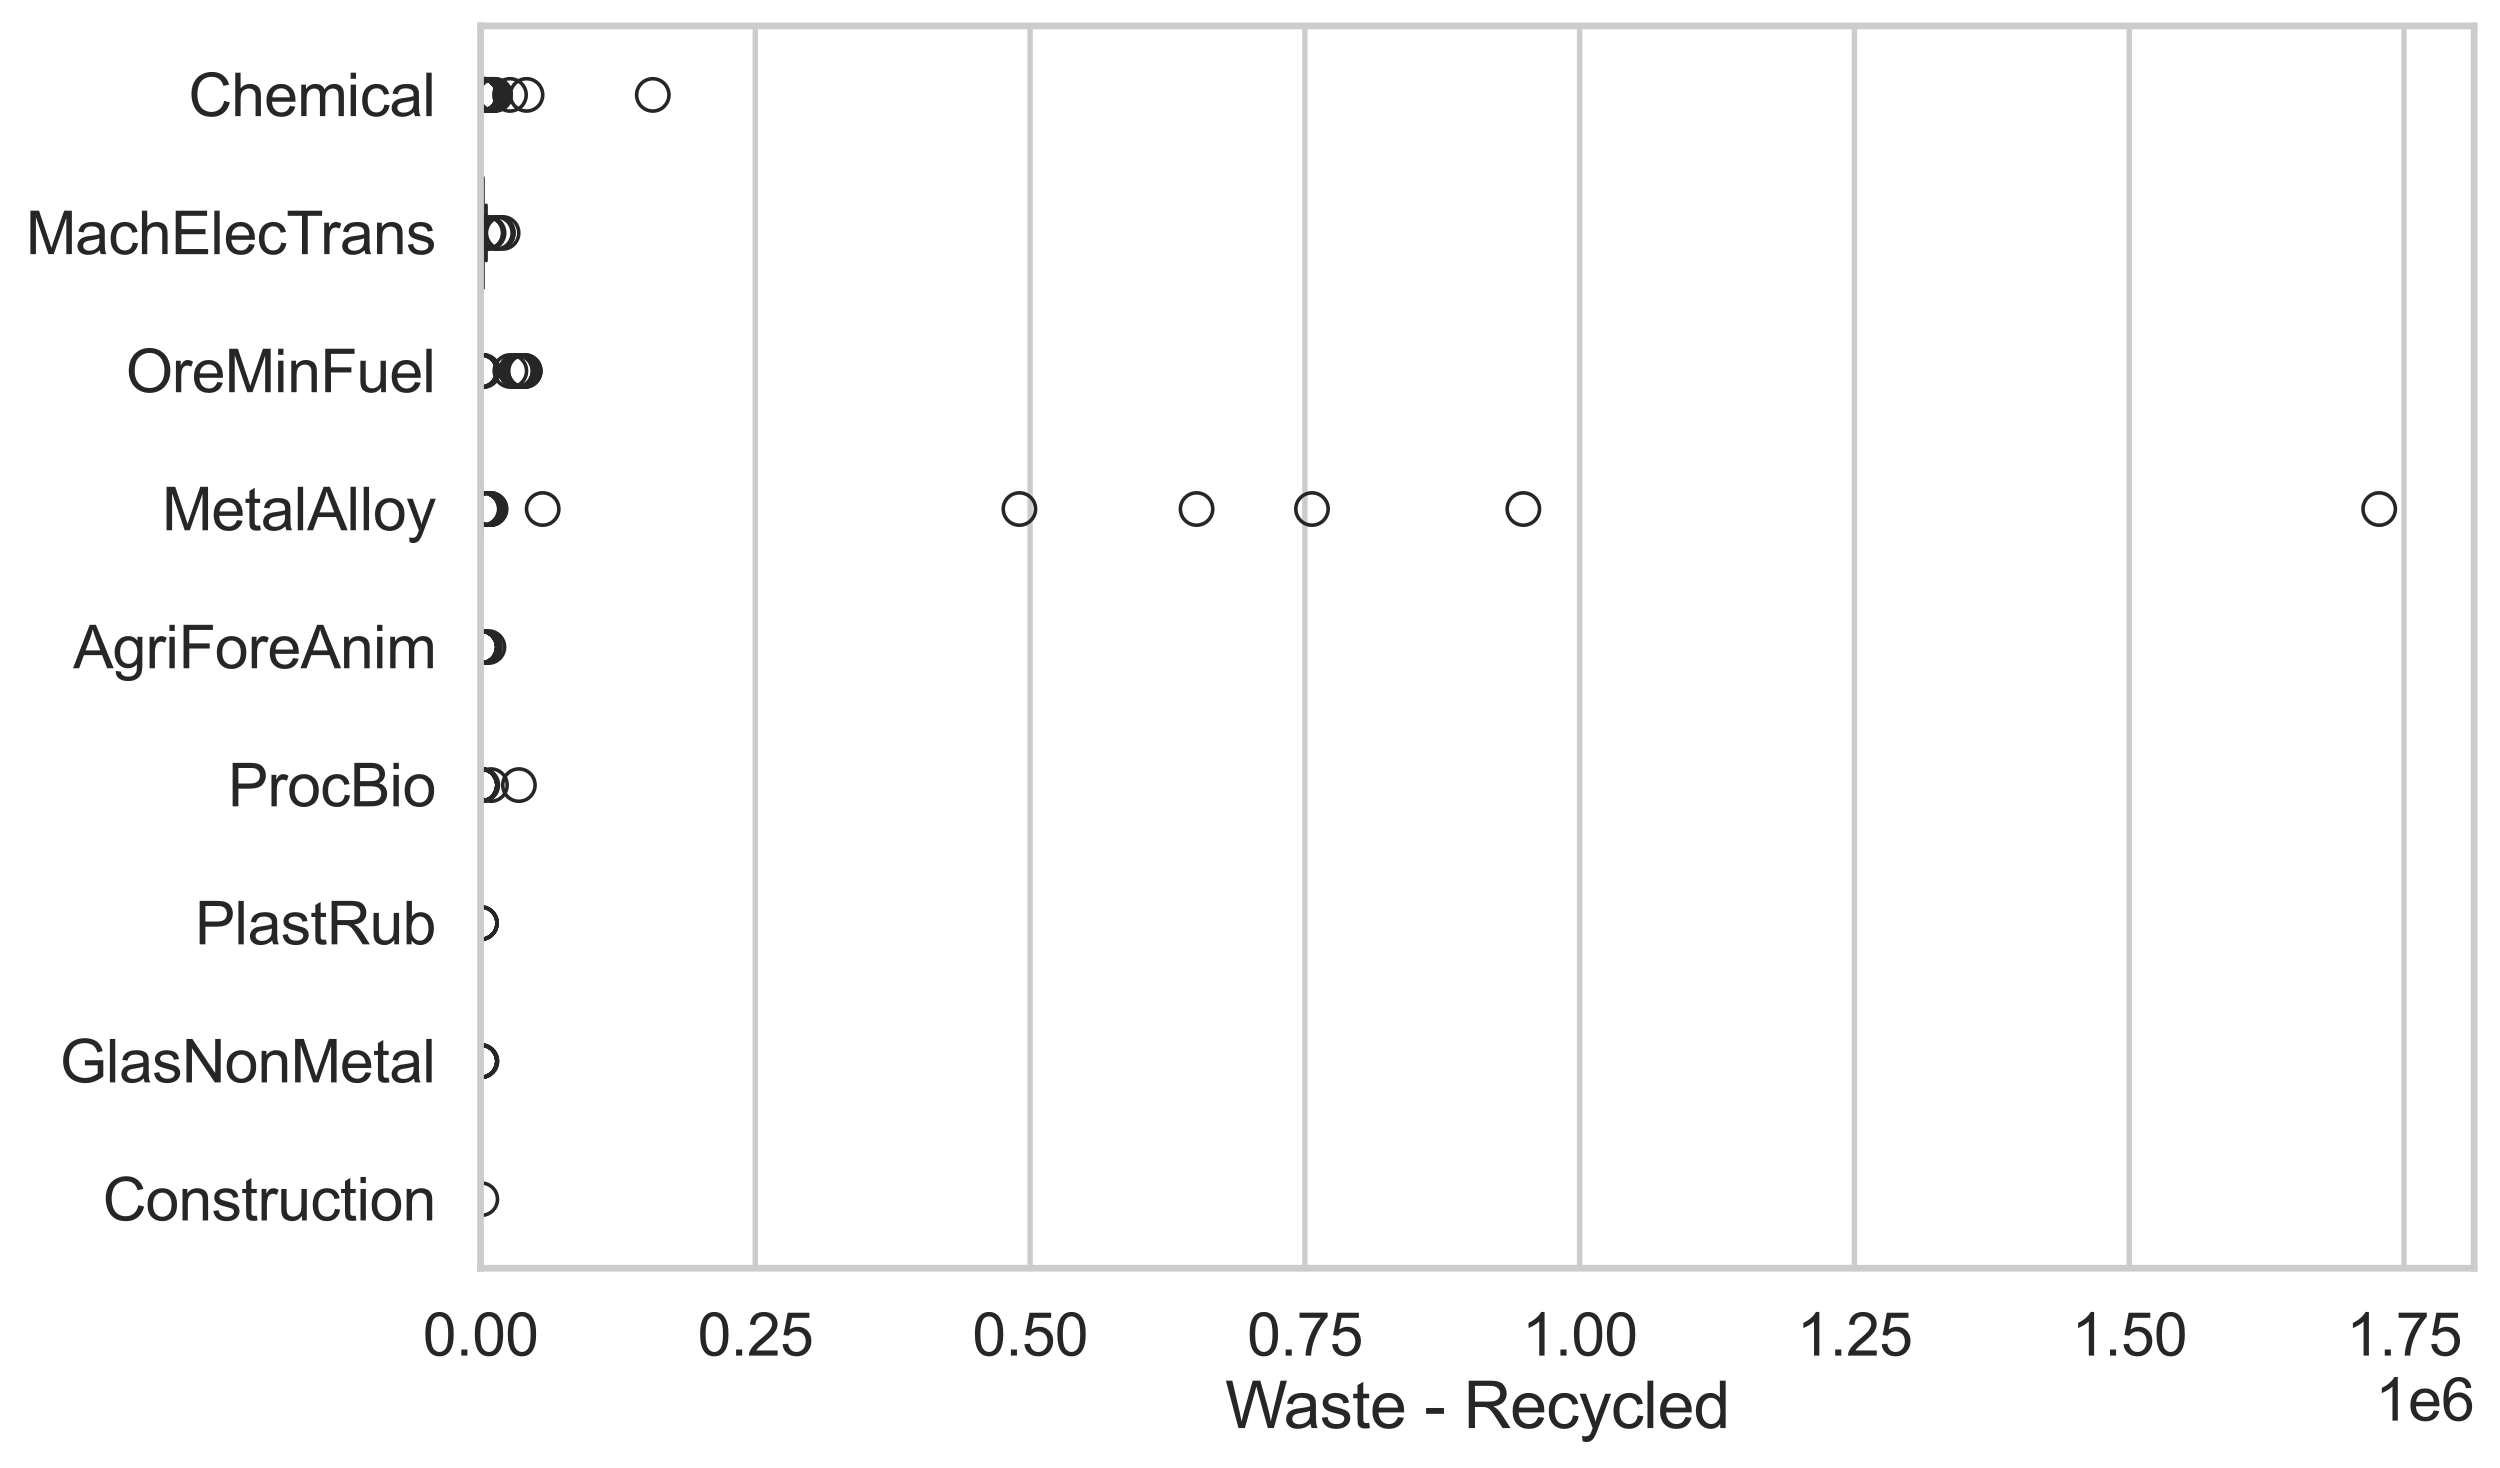 <?xml version="1.0" encoding="utf-8" standalone="no"?>
<!DOCTYPE svg PUBLIC "-//W3C//DTD SVG 1.1//EN"
  "http://www.w3.org/Graphics/SVG/1.1/DTD/svg11.dtd">
<svg xmlns:xlink="http://www.w3.org/1999/xlink" width="695.577pt" height="408.322pt" viewBox="0 0 695.577 408.322" xmlns="http://www.w3.org/2000/svg" version="1.1">
 <defs>
  <style type="text/css">*{stroke-linejoin: round; stroke-linecap: butt}</style>
 </defs>
 <g id="figure_1">
  <g id="patch_1">
   <path d="M 0 408.322 
L 695.577 408.322 
L 695.577 0 
L 0 0 
z
" style="fill: #ffffff"/>
  </g>
  <g id="axes_1">
   <g id="patch_2">
    <path d="M 133.697 352.86 
L 688.377 352.86 
L 688.377 7.2 
L 133.697 7.2 
z
" style="fill: #ffffff"/>
   </g>
   <g id="matplotlib.axis_1">
    <g id="xtick_1">
     <g id="line2d_1">
      <path d="M 133.697 352.86 
L 133.697 7.2 
" clip-path="url(#p6f0ae2a859)" style="fill: none; stroke: #cccccc; stroke-width: 1.5; stroke-linecap: round"/>
     </g>
     <g id="text_1">
      <!-- 0.00 -->
      <g style="fill: #262626" transform="translate(117.642 377.17) scale(0.165 -0.165)">
       <defs>
        <path id="ArialMT-30" d="M 266 2259 
Q 266 3072 433 3567 
Q 600 4063 929 4331 
Q 1259 4600 1759 4600 
Q 2128 4600 2406 4451 
Q 2684 4303 2865 4023 
Q 3047 3744 3150 3342 
Q 3253 2941 3253 2259 
Q 3253 1453 3087 958 
Q 2922 463 2592 192 
Q 2263 -78 1759 -78 
Q 1097 -78 719 397 
Q 266 969 266 2259 
z
M 844 2259 
Q 844 1131 1108 757 
Q 1372 384 1759 384 
Q 2147 384 2411 759 
Q 2675 1134 2675 2259 
Q 2675 3391 2411 3762 
Q 2147 4134 1753 4134 
Q 1366 4134 1134 3806 
Q 844 3388 844 2259 
z
" transform="scale(0.016)"/>
        <path id="ArialMT-2e" d="M 581 0 
L 581 641 
L 1222 641 
L 1222 0 
L 581 0 
z
" transform="scale(0.016)"/>
       </defs>
       <use xlink:href="#ArialMT-30"/>
       <use xlink:href="#ArialMT-2e" transform="translate(55.615 0)"/>
       <use xlink:href="#ArialMT-30" transform="translate(83.398 0)"/>
       <use xlink:href="#ArialMT-30" transform="translate(139.014 0)"/>
      </g>
     </g>
    </g>
    <g id="xtick_2">
     <g id="line2d_2">
      <path d="M 210.149 352.86 
L 210.149 7.2 
" clip-path="url(#p6f0ae2a859)" style="fill: none; stroke: #cccccc; stroke-width: 1.5; stroke-linecap: round"/>
     </g>
     <g id="text_2">
      <!-- 0.25 -->
      <g style="fill: #262626" transform="translate(194.094 377.17) scale(0.165 -0.165)">
       <defs>
        <path id="ArialMT-32" d="M 3222 541 
L 3222 0 
L 194 0 
Q 188 203 259 391 
Q 375 700 629 1000 
Q 884 1300 1366 1694 
Q 2113 2306 2375 2664 
Q 2638 3022 2638 3341 
Q 2638 3675 2398 3904 
Q 2159 4134 1775 4134 
Q 1369 4134 1125 3890 
Q 881 3647 878 3216 
L 300 3275 
Q 359 3922 746 4261 
Q 1134 4600 1788 4600 
Q 2447 4600 2831 4234 
Q 3216 3869 3216 3328 
Q 3216 3053 3103 2787 
Q 2991 2522 2730 2228 
Q 2469 1934 1863 1422 
Q 1356 997 1212 845 
Q 1069 694 975 541 
L 3222 541 
z
" transform="scale(0.016)"/>
        <path id="ArialMT-35" d="M 266 1200 
L 856 1250 
Q 922 819 1161 601 
Q 1400 384 1738 384 
Q 2144 384 2425 690 
Q 2706 997 2706 1503 
Q 2706 1984 2436 2262 
Q 2166 2541 1728 2541 
Q 1456 2541 1237 2417 
Q 1019 2294 894 2097 
L 366 2166 
L 809 4519 
L 3088 4519 
L 3088 3981 
L 1259 3981 
L 1013 2750 
Q 1425 3038 1878 3038 
Q 2478 3038 2890 2622 
Q 3303 2206 3303 1553 
Q 3303 931 2941 478 
Q 2500 -78 1738 -78 
Q 1113 -78 717 272 
Q 322 622 266 1200 
z
" transform="scale(0.016)"/>
       </defs>
       <use xlink:href="#ArialMT-30"/>
       <use xlink:href="#ArialMT-2e" transform="translate(55.615 0)"/>
       <use xlink:href="#ArialMT-32" transform="translate(83.398 0)"/>
       <use xlink:href="#ArialMT-35" transform="translate(139.014 0)"/>
      </g>
     </g>
    </g>
    <g id="xtick_3">
     <g id="line2d_3">
      <path d="M 286.601 352.86 
L 286.601 7.2 
" clip-path="url(#p6f0ae2a859)" style="fill: none; stroke: #cccccc; stroke-width: 1.5; stroke-linecap: round"/>
     </g>
     <g id="text_3">
      <!-- 0.50 -->
      <g style="fill: #262626" transform="translate(270.546 377.17) scale(0.165 -0.165)">
       <use xlink:href="#ArialMT-30"/>
       <use xlink:href="#ArialMT-2e" transform="translate(55.615 0)"/>
       <use xlink:href="#ArialMT-35" transform="translate(83.398 0)"/>
       <use xlink:href="#ArialMT-30" transform="translate(139.014 0)"/>
      </g>
     </g>
    </g>
    <g id="xtick_4">
     <g id="line2d_4">
      <path d="M 363.054 352.86 
L 363.054 7.2 
" clip-path="url(#p6f0ae2a859)" style="fill: none; stroke: #cccccc; stroke-width: 1.5; stroke-linecap: round"/>
     </g>
     <g id="text_4">
      <!-- 0.75 -->
      <g style="fill: #262626" transform="translate(346.998 377.17) scale(0.165 -0.165)">
       <defs>
        <path id="ArialMT-37" d="M 303 3981 
L 303 4522 
L 3269 4522 
L 3269 4084 
Q 2831 3619 2401 2847 
Q 1972 2075 1738 1259 
Q 1569 684 1522 0 
L 944 0 
Q 953 541 1156 1306 
Q 1359 2072 1739 2783 
Q 2119 3494 2547 3981 
L 303 3981 
z
" transform="scale(0.016)"/>
       </defs>
       <use xlink:href="#ArialMT-30"/>
       <use xlink:href="#ArialMT-2e" transform="translate(55.615 0)"/>
       <use xlink:href="#ArialMT-37" transform="translate(83.398 0)"/>
       <use xlink:href="#ArialMT-35" transform="translate(139.014 0)"/>
      </g>
     </g>
    </g>
    <g id="xtick_5">
     <g id="line2d_5">
      <path d="M 439.506 352.86 
L 439.506 7.2 
" clip-path="url(#p6f0ae2a859)" style="fill: none; stroke: #cccccc; stroke-width: 1.5; stroke-linecap: round"/>
     </g>
     <g id="text_5">
      <!-- 1.00 -->
      <g style="fill: #262626" transform="translate(423.451 377.17) scale(0.165 -0.165)">
       <defs>
        <path id="ArialMT-31" d="M 2384 0 
L 1822 0 
L 1822 3584 
Q 1619 3391 1289 3197 
Q 959 3003 697 2906 
L 697 3450 
Q 1169 3672 1522 3987 
Q 1875 4303 2022 4600 
L 2384 4600 
L 2384 0 
z
" transform="scale(0.016)"/>
       </defs>
       <use xlink:href="#ArialMT-31"/>
       <use xlink:href="#ArialMT-2e" transform="translate(55.615 0)"/>
       <use xlink:href="#ArialMT-30" transform="translate(83.398 0)"/>
       <use xlink:href="#ArialMT-30" transform="translate(139.014 0)"/>
      </g>
     </g>
    </g>
    <g id="xtick_6">
     <g id="line2d_6">
      <path d="M 515.958 352.86 
L 515.958 7.2 
" clip-path="url(#p6f0ae2a859)" style="fill: none; stroke: #cccccc; stroke-width: 1.5; stroke-linecap: round"/>
     </g>
     <g id="text_6">
      <!-- 1.25 -->
      <g style="fill: #262626" transform="translate(499.903 377.17) scale(0.165 -0.165)">
       <use xlink:href="#ArialMT-31"/>
       <use xlink:href="#ArialMT-2e" transform="translate(55.615 0)"/>
       <use xlink:href="#ArialMT-32" transform="translate(83.398 0)"/>
       <use xlink:href="#ArialMT-35" transform="translate(139.014 0)"/>
      </g>
     </g>
    </g>
    <g id="xtick_7">
     <g id="line2d_7">
      <path d="M 592.41 352.86 
L 592.41 7.2 
" clip-path="url(#p6f0ae2a859)" style="fill: none; stroke: #cccccc; stroke-width: 1.5; stroke-linecap: round"/>
     </g>
     <g id="text_7">
      <!-- 1.50 -->
      <g style="fill: #262626" transform="translate(576.355 377.17) scale(0.165 -0.165)">
       <use xlink:href="#ArialMT-31"/>
       <use xlink:href="#ArialMT-2e" transform="translate(55.615 0)"/>
       <use xlink:href="#ArialMT-35" transform="translate(83.398 0)"/>
       <use xlink:href="#ArialMT-30" transform="translate(139.014 0)"/>
      </g>
     </g>
    </g>
    <g id="xtick_8">
     <g id="line2d_8">
      <path d="M 668.862 352.86 
L 668.862 7.2 
" clip-path="url(#p6f0ae2a859)" style="fill: none; stroke: #cccccc; stroke-width: 1.5; stroke-linecap: round"/>
     </g>
     <g id="text_8">
      <!-- 1.75 -->
      <g style="fill: #262626" transform="translate(652.807 377.17) scale(0.165 -0.165)">
       <use xlink:href="#ArialMT-31"/>
       <use xlink:href="#ArialMT-2e" transform="translate(55.615 0)"/>
       <use xlink:href="#ArialMT-37" transform="translate(83.398 0)"/>
       <use xlink:href="#ArialMT-35" transform="translate(139.014 0)"/>
      </g>
     </g>
    </g>
    <g id="text_9">
     <!-- Waste - Recycled -->
     <g style="fill: #262626" transform="translate(340.858 397.334) scale(0.18 -0.18)">
      <defs>
       <path id="ArialMT-57" d="M 1294 0 
L 78 4581 
L 700 4581 
L 1397 1578 
Q 1509 1106 1591 641 
Q 1766 1375 1797 1488 
L 2669 4581 
L 3400 4581 
L 4056 2263 
Q 4303 1400 4413 641 
Q 4500 1075 4641 1638 
L 5359 4581 
L 5969 4581 
L 4713 0 
L 4128 0 
L 3163 3491 
Q 3041 3928 3019 4028 
Q 2947 3713 2884 3491 
L 1913 0 
L 1294 0 
z
" transform="scale(0.016)"/>
       <path id="ArialMT-61" d="M 2588 409 
Q 2275 144 1986 34 
Q 1697 -75 1366 -75 
Q 819 -75 525 192 
Q 231 459 231 875 
Q 231 1119 342 1320 
Q 453 1522 633 1644 
Q 813 1766 1038 1828 
Q 1203 1872 1538 1913 
Q 2219 1994 2541 2106 
Q 2544 2222 2544 2253 
Q 2544 2597 2384 2738 
Q 2169 2928 1744 2928 
Q 1347 2928 1158 2789 
Q 969 2650 878 2297 
L 328 2372 
Q 403 2725 575 2942 
Q 747 3159 1072 3276 
Q 1397 3394 1825 3394 
Q 2250 3394 2515 3294 
Q 2781 3194 2906 3042 
Q 3031 2891 3081 2659 
Q 3109 2516 3109 2141 
L 3109 1391 
Q 3109 606 3145 398 
Q 3181 191 3288 0 
L 2700 0 
Q 2613 175 2588 409 
z
M 2541 1666 
Q 2234 1541 1622 1453 
Q 1275 1403 1131 1340 
Q 988 1278 909 1158 
Q 831 1038 831 891 
Q 831 666 1001 516 
Q 1172 366 1500 366 
Q 1825 366 2078 508 
Q 2331 650 2450 897 
Q 2541 1088 2541 1459 
L 2541 1666 
z
" transform="scale(0.016)"/>
       <path id="ArialMT-73" d="M 197 991 
L 753 1078 
Q 800 744 1014 566 
Q 1228 388 1613 388 
Q 2000 388 2187 545 
Q 2375 703 2375 916 
Q 2375 1106 2209 1216 
Q 2094 1291 1634 1406 
Q 1016 1563 777 1677 
Q 538 1791 414 1992 
Q 291 2194 291 2438 
Q 291 2659 392 2848 
Q 494 3038 669 3163 
Q 800 3259 1026 3326 
Q 1253 3394 1513 3394 
Q 1903 3394 2198 3281 
Q 2494 3169 2634 2976 
Q 2775 2784 2828 2463 
L 2278 2388 
Q 2241 2644 2061 2787 
Q 1881 2931 1553 2931 
Q 1166 2931 1000 2803 
Q 834 2675 834 2503 
Q 834 2394 903 2306 
Q 972 2216 1119 2156 
Q 1203 2125 1616 2013 
Q 2213 1853 2448 1751 
Q 2684 1650 2818 1456 
Q 2953 1263 2953 975 
Q 2953 694 2789 445 
Q 2625 197 2315 61 
Q 2006 -75 1616 -75 
Q 969 -75 630 194 
Q 291 463 197 991 
z
" transform="scale(0.016)"/>
       <path id="ArialMT-74" d="M 1650 503 
L 1731 6 
Q 1494 -44 1306 -44 
Q 1000 -44 831 53 
Q 663 150 594 308 
Q 525 466 525 972 
L 525 2881 
L 113 2881 
L 113 3319 
L 525 3319 
L 525 4141 
L 1084 4478 
L 1084 3319 
L 1650 3319 
L 1650 2881 
L 1084 2881 
L 1084 941 
Q 1084 700 1114 631 
Q 1144 563 1211 522 
Q 1278 481 1403 481 
Q 1497 481 1650 503 
z
" transform="scale(0.016)"/>
       <path id="ArialMT-65" d="M 2694 1069 
L 3275 997 
Q 3138 488 2766 206 
Q 2394 -75 1816 -75 
Q 1088 -75 661 373 
Q 234 822 234 1631 
Q 234 2469 665 2931 
Q 1097 3394 1784 3394 
Q 2450 3394 2872 2941 
Q 3294 2488 3294 1666 
Q 3294 1616 3291 1516 
L 816 1516 
Q 847 969 1125 678 
Q 1403 388 1819 388 
Q 2128 388 2347 550 
Q 2566 713 2694 1069 
z
M 847 1978 
L 2700 1978 
Q 2663 2397 2488 2606 
Q 2219 2931 1791 2931 
Q 1403 2931 1139 2672 
Q 875 2413 847 1978 
z
" transform="scale(0.016)"/>
       <path id="ArialMT-20" transform="scale(0.016)"/>
       <path id="ArialMT-2d" d="M 203 1375 
L 203 1941 
L 1931 1941 
L 1931 1375 
L 203 1375 
z
" transform="scale(0.016)"/>
       <path id="ArialMT-52" d="M 503 0 
L 503 4581 
L 2534 4581 
Q 3147 4581 3465 4457 
Q 3784 4334 3975 4021 
Q 4166 3709 4166 3331 
Q 4166 2844 3850 2509 
Q 3534 2175 2875 2084 
Q 3116 1969 3241 1856 
Q 3506 1613 3744 1247 
L 4541 0 
L 3778 0 
L 3172 953 
Q 2906 1366 2734 1584 
Q 2563 1803 2427 1890 
Q 2291 1978 2150 2013 
Q 2047 2034 1813 2034 
L 1109 2034 
L 1109 0 
L 503 0 
z
M 1109 2559 
L 2413 2559 
Q 2828 2559 3062 2645 
Q 3297 2731 3419 2920 
Q 3541 3109 3541 3331 
Q 3541 3656 3305 3865 
Q 3069 4075 2559 4075 
L 1109 4075 
L 1109 2559 
z
" transform="scale(0.016)"/>
       <path id="ArialMT-63" d="M 2588 1216 
L 3141 1144 
Q 3050 572 2676 248 
Q 2303 -75 1759 -75 
Q 1078 -75 664 370 
Q 250 816 250 1647 
Q 250 2184 428 2587 
Q 606 2991 970 3192 
Q 1334 3394 1763 3394 
Q 2303 3394 2647 3120 
Q 2991 2847 3088 2344 
L 2541 2259 
Q 2463 2594 2264 2762 
Q 2066 2931 1784 2931 
Q 1359 2931 1093 2626 
Q 828 2322 828 1663 
Q 828 994 1084 691 
Q 1341 388 1753 388 
Q 2084 388 2306 591 
Q 2528 794 2588 1216 
z
" transform="scale(0.016)"/>
       <path id="ArialMT-79" d="M 397 -1278 
L 334 -750 
Q 519 -800 656 -800 
Q 844 -800 956 -737 
Q 1069 -675 1141 -563 
Q 1194 -478 1313 -144 
Q 1328 -97 1363 -6 
L 103 3319 
L 709 3319 
L 1400 1397 
Q 1534 1031 1641 628 
Q 1738 1016 1872 1384 
L 2581 3319 
L 3144 3319 
L 1881 -56 
Q 1678 -603 1566 -809 
Q 1416 -1088 1222 -1217 
Q 1028 -1347 759 -1347 
Q 597 -1347 397 -1278 
z
" transform="scale(0.016)"/>
       <path id="ArialMT-6c" d="M 409 0 
L 409 4581 
L 972 4581 
L 972 0 
L 409 0 
z
" transform="scale(0.016)"/>
       <path id="ArialMT-64" d="M 2575 0 
L 2575 419 
Q 2259 -75 1647 -75 
Q 1250 -75 917 144 
Q 584 363 401 755 
Q 219 1147 219 1656 
Q 219 2153 384 2558 
Q 550 2963 881 3178 
Q 1213 3394 1622 3394 
Q 1922 3394 2156 3267 
Q 2391 3141 2538 2938 
L 2538 4581 
L 3097 4581 
L 3097 0 
L 2575 0 
z
M 797 1656 
Q 797 1019 1065 703 
Q 1334 388 1700 388 
Q 2069 388 2326 689 
Q 2584 991 2584 1609 
Q 2584 2291 2321 2609 
Q 2059 2928 1675 2928 
Q 1300 2928 1048 2622 
Q 797 2316 797 1656 
z
" transform="scale(0.016)"/>
      </defs>
      <use xlink:href="#ArialMT-57"/>
      <use xlink:href="#ArialMT-61" transform="translate(90.635 0)"/>
      <use xlink:href="#ArialMT-73" transform="translate(146.25 0)"/>
      <use xlink:href="#ArialMT-74" transform="translate(196.25 0)"/>
      <use xlink:href="#ArialMT-65" transform="translate(224.033 0)"/>
      <use xlink:href="#ArialMT-20" transform="translate(279.648 0)"/>
      <use xlink:href="#ArialMT-2d" transform="translate(307.432 0)"/>
      <use xlink:href="#ArialMT-20" transform="translate(340.732 0)"/>
      <use xlink:href="#ArialMT-52" transform="translate(368.516 0)"/>
      <use xlink:href="#ArialMT-65" transform="translate(440.732 0)"/>
      <use xlink:href="#ArialMT-63" transform="translate(496.348 0)"/>
      <use xlink:href="#ArialMT-79" transform="translate(546.348 0)"/>
      <use xlink:href="#ArialMT-63" transform="translate(596.348 0)"/>
      <use xlink:href="#ArialMT-6c" transform="translate(646.348 0)"/>
      <use xlink:href="#ArialMT-65" transform="translate(668.564 0)"/>
      <use xlink:href="#ArialMT-64" transform="translate(724.18 0)"/>
     </g>
    </g>
    <g id="text_10">
     <!-- 1e6 -->
     <g style="fill: #262626" transform="translate(660.85 395.26) scale(0.165 -0.165)">
      <defs>
       <path id="ArialMT-36" d="M 3184 3459 
L 2625 3416 
Q 2550 3747 2413 3897 
Q 2184 4138 1850 4138 
Q 1581 4138 1378 3988 
Q 1113 3794 959 3422 
Q 806 3050 800 2363 
Q 1003 2672 1297 2822 
Q 1591 2972 1913 2972 
Q 2475 2972 2870 2558 
Q 3266 2144 3266 1488 
Q 3266 1056 3080 686 
Q 2894 316 2569 119 
Q 2244 -78 1831 -78 
Q 1128 -78 684 439 
Q 241 956 241 2144 
Q 241 3472 731 4075 
Q 1159 4600 1884 4600 
Q 2425 4600 2770 4297 
Q 3116 3994 3184 3459 
z
M 888 1484 
Q 888 1194 1011 928 
Q 1134 663 1356 523 
Q 1578 384 1822 384 
Q 2178 384 2434 671 
Q 2691 959 2691 1453 
Q 2691 1928 2437 2201 
Q 2184 2475 1800 2475 
Q 1419 2475 1153 2201 
Q 888 1928 888 1484 
z
" transform="scale(0.016)"/>
      </defs>
      <use xlink:href="#ArialMT-31"/>
      <use xlink:href="#ArialMT-65" transform="translate(55.615 0)"/>
      <use xlink:href="#ArialMT-36" transform="translate(111.23 0)"/>
     </g>
    </g>
   </g>
   <g id="matplotlib.axis_2">
    <g id="ytick_1">
     <g id="text_11">
      <!-- Chemical -->
      <g style="fill: #262626" transform="translate(52.428 32.309) scale(0.165 -0.165)">
       <defs>
        <path id="ArialMT-43" d="M 3763 1606 
L 4369 1453 
Q 4178 706 3683 314 
Q 3188 -78 2472 -78 
Q 1731 -78 1267 223 
Q 803 525 561 1097 
Q 319 1669 319 2325 
Q 319 3041 592 3573 
Q 866 4106 1370 4382 
Q 1875 4659 2481 4659 
Q 3169 4659 3637 4309 
Q 4106 3959 4291 3325 
L 3694 3184 
Q 3534 3684 3231 3912 
Q 2928 4141 2469 4141 
Q 1941 4141 1586 3887 
Q 1231 3634 1087 3207 
Q 944 2781 944 2328 
Q 944 1744 1114 1308 
Q 1284 872 1643 656 
Q 2003 441 2422 441 
Q 2931 441 3284 734 
Q 3638 1028 3763 1606 
z
" transform="scale(0.016)"/>
        <path id="ArialMT-68" d="M 422 0 
L 422 4581 
L 984 4581 
L 984 2938 
Q 1378 3394 1978 3394 
Q 2347 3394 2619 3248 
Q 2891 3103 3008 2847 
Q 3125 2591 3125 2103 
L 3125 0 
L 2563 0 
L 2563 2103 
Q 2563 2525 2380 2717 
Q 2197 2909 1863 2909 
Q 1613 2909 1392 2779 
Q 1172 2650 1078 2428 
Q 984 2206 984 1816 
L 984 0 
L 422 0 
z
" transform="scale(0.016)"/>
        <path id="ArialMT-6d" d="M 422 0 
L 422 3319 
L 925 3319 
L 925 2853 
Q 1081 3097 1340 3245 
Q 1600 3394 1931 3394 
Q 2300 3394 2536 3241 
Q 2772 3088 2869 2813 
Q 3263 3394 3894 3394 
Q 4388 3394 4653 3120 
Q 4919 2847 4919 2278 
L 4919 0 
L 4359 0 
L 4359 2091 
Q 4359 2428 4304 2576 
Q 4250 2725 4106 2815 
Q 3963 2906 3769 2906 
Q 3419 2906 3187 2673 
Q 2956 2441 2956 1928 
L 2956 0 
L 2394 0 
L 2394 2156 
Q 2394 2531 2256 2718 
Q 2119 2906 1806 2906 
Q 1569 2906 1367 2781 
Q 1166 2656 1075 2415 
Q 984 2175 984 1722 
L 984 0 
L 422 0 
z
" transform="scale(0.016)"/>
        <path id="ArialMT-69" d="M 425 3934 
L 425 4581 
L 988 4581 
L 988 3934 
L 425 3934 
z
M 425 0 
L 425 3319 
L 988 3319 
L 988 0 
L 425 0 
z
" transform="scale(0.016)"/>
       </defs>
       <use xlink:href="#ArialMT-43"/>
       <use xlink:href="#ArialMT-68" transform="translate(72.217 0)"/>
       <use xlink:href="#ArialMT-65" transform="translate(127.832 0)"/>
       <use xlink:href="#ArialMT-6d" transform="translate(183.447 0)"/>
       <use xlink:href="#ArialMT-69" transform="translate(266.748 0)"/>
       <use xlink:href="#ArialMT-63" transform="translate(288.965 0)"/>
       <use xlink:href="#ArialMT-61" transform="translate(338.965 0)"/>
       <use xlink:href="#ArialMT-6c" transform="translate(394.58 0)"/>
      </g>
     </g>
    </g>
    <g id="ytick_2">
     <g id="text_12">
      <!-- MachElecTrans -->
      <g style="fill: #262626" transform="translate(7.2 70.715) scale(0.165 -0.165)">
       <defs>
        <path id="ArialMT-4d" d="M 475 0 
L 475 4581 
L 1388 4581 
L 2472 1338 
Q 2622 884 2691 659 
Q 2769 909 2934 1394 
L 4031 4581 
L 4847 4581 
L 4847 0 
L 4263 0 
L 4263 3834 
L 2931 0 
L 2384 0 
L 1059 3900 
L 1059 0 
L 475 0 
z
" transform="scale(0.016)"/>
        <path id="ArialMT-45" d="M 506 0 
L 506 4581 
L 3819 4581 
L 3819 4041 
L 1113 4041 
L 1113 2638 
L 3647 2638 
L 3647 2100 
L 1113 2100 
L 1113 541 
L 3925 541 
L 3925 0 
L 506 0 
z
" transform="scale(0.016)"/>
        <path id="ArialMT-54" d="M 1659 0 
L 1659 4041 
L 150 4041 
L 150 4581 
L 3781 4581 
L 3781 4041 
L 2266 4041 
L 2266 0 
L 1659 0 
z
" transform="scale(0.016)"/>
        <path id="ArialMT-72" d="M 416 0 
L 416 3319 
L 922 3319 
L 922 2816 
Q 1116 3169 1280 3281 
Q 1444 3394 1641 3394 
Q 1925 3394 2219 3213 
L 2025 2691 
Q 1819 2813 1613 2813 
Q 1428 2813 1281 2702 
Q 1134 2591 1072 2394 
Q 978 2094 978 1738 
L 978 0 
L 416 0 
z
" transform="scale(0.016)"/>
        <path id="ArialMT-6e" d="M 422 0 
L 422 3319 
L 928 3319 
L 928 2847 
Q 1294 3394 1984 3394 
Q 2284 3394 2536 3286 
Q 2788 3178 2913 3003 
Q 3038 2828 3088 2588 
Q 3119 2431 3119 2041 
L 3119 0 
L 2556 0 
L 2556 2019 
Q 2556 2363 2490 2533 
Q 2425 2703 2258 2804 
Q 2091 2906 1866 2906 
Q 1506 2906 1245 2678 
Q 984 2450 984 1813 
L 984 0 
L 422 0 
z
" transform="scale(0.016)"/>
       </defs>
       <use xlink:href="#ArialMT-4d"/>
       <use xlink:href="#ArialMT-61" transform="translate(83.301 0)"/>
       <use xlink:href="#ArialMT-63" transform="translate(138.916 0)"/>
       <use xlink:href="#ArialMT-68" transform="translate(188.916 0)"/>
       <use xlink:href="#ArialMT-45" transform="translate(244.531 0)"/>
       <use xlink:href="#ArialMT-6c" transform="translate(311.23 0)"/>
       <use xlink:href="#ArialMT-65" transform="translate(333.447 0)"/>
       <use xlink:href="#ArialMT-63" transform="translate(389.062 0)"/>
       <use xlink:href="#ArialMT-54" transform="translate(439.062 0)"/>
       <use xlink:href="#ArialMT-72" transform="translate(496.396 0)"/>
       <use xlink:href="#ArialMT-61" transform="translate(529.697 0)"/>
       <use xlink:href="#ArialMT-6e" transform="translate(585.312 0)"/>
       <use xlink:href="#ArialMT-73" transform="translate(640.928 0)"/>
      </g>
     </g>
    </g>
    <g id="ytick_3">
     <g id="text_13">
      <!-- OreMinFuel -->
      <g style="fill: #262626" transform="translate(35.013 109.122) scale(0.165 -0.165)">
       <defs>
        <path id="ArialMT-4f" d="M 309 2231 
Q 309 3372 921 4017 
Q 1534 4663 2503 4663 
Q 3138 4663 3647 4359 
Q 4156 4056 4423 3514 
Q 4691 2972 4691 2284 
Q 4691 1588 4409 1038 
Q 4128 488 3612 205 
Q 3097 -78 2500 -78 
Q 1853 -78 1343 234 
Q 834 547 571 1087 
Q 309 1628 309 2231 
z
M 934 2222 
Q 934 1394 1379 917 
Q 1825 441 2497 441 
Q 3181 441 3623 922 
Q 4066 1403 4066 2288 
Q 4066 2847 3877 3264 
Q 3688 3681 3323 3911 
Q 2959 4141 2506 4141 
Q 1863 4141 1398 3698 
Q 934 3256 934 2222 
z
" transform="scale(0.016)"/>
        <path id="ArialMT-46" d="M 525 0 
L 525 4581 
L 3616 4581 
L 3616 4041 
L 1131 4041 
L 1131 2622 
L 3281 2622 
L 3281 2081 
L 1131 2081 
L 1131 0 
L 525 0 
z
" transform="scale(0.016)"/>
        <path id="ArialMT-75" d="M 2597 0 
L 2597 488 
Q 2209 -75 1544 -75 
Q 1250 -75 995 37 
Q 741 150 617 320 
Q 494 491 444 738 
Q 409 903 409 1263 
L 409 3319 
L 972 3319 
L 972 1478 
Q 972 1038 1006 884 
Q 1059 663 1231 536 
Q 1403 409 1656 409 
Q 1909 409 2131 539 
Q 2353 669 2445 892 
Q 2538 1116 2538 1541 
L 2538 3319 
L 3100 3319 
L 3100 0 
L 2597 0 
z
" transform="scale(0.016)"/>
       </defs>
       <use xlink:href="#ArialMT-4f"/>
       <use xlink:href="#ArialMT-72" transform="translate(77.783 0)"/>
       <use xlink:href="#ArialMT-65" transform="translate(111.084 0)"/>
       <use xlink:href="#ArialMT-4d" transform="translate(166.699 0)"/>
       <use xlink:href="#ArialMT-69" transform="translate(250 0)"/>
       <use xlink:href="#ArialMT-6e" transform="translate(272.217 0)"/>
       <use xlink:href="#ArialMT-46" transform="translate(327.832 0)"/>
       <use xlink:href="#ArialMT-75" transform="translate(388.916 0)"/>
       <use xlink:href="#ArialMT-65" transform="translate(444.531 0)"/>
       <use xlink:href="#ArialMT-6c" transform="translate(500.146 0)"/>
      </g>
     </g>
    </g>
    <g id="ytick_4">
     <g id="text_14">
      <!-- MetalAlloy -->
      <g style="fill: #262626" transform="translate(45.088 147.529) scale(0.165 -0.165)">
       <defs>
        <path id="ArialMT-41" d="M -9 0 
L 1750 4581 
L 2403 4581 
L 4278 0 
L 3588 0 
L 3053 1388 
L 1138 1388 
L 634 0 
L -9 0 
z
M 1313 1881 
L 2866 1881 
L 2388 3150 
Q 2169 3728 2063 4100 
Q 1975 3659 1816 3225 
L 1313 1881 
z
" transform="scale(0.016)"/>
        <path id="ArialMT-6f" d="M 213 1659 
Q 213 2581 725 3025 
Q 1153 3394 1769 3394 
Q 2453 3394 2887 2945 
Q 3322 2497 3322 1706 
Q 3322 1066 3130 698 
Q 2938 331 2570 128 
Q 2203 -75 1769 -75 
Q 1072 -75 642 372 
Q 213 819 213 1659 
z
M 791 1659 
Q 791 1022 1069 705 
Q 1347 388 1769 388 
Q 2188 388 2466 706 
Q 2744 1025 2744 1678 
Q 2744 2294 2464 2611 
Q 2184 2928 1769 2928 
Q 1347 2928 1069 2612 
Q 791 2297 791 1659 
z
" transform="scale(0.016)"/>
       </defs>
       <use xlink:href="#ArialMT-4d"/>
       <use xlink:href="#ArialMT-65" transform="translate(83.301 0)"/>
       <use xlink:href="#ArialMT-74" transform="translate(138.916 0)"/>
       <use xlink:href="#ArialMT-61" transform="translate(166.699 0)"/>
       <use xlink:href="#ArialMT-6c" transform="translate(222.314 0)"/>
       <use xlink:href="#ArialMT-41" transform="translate(244.531 0)"/>
       <use xlink:href="#ArialMT-6c" transform="translate(311.23 0)"/>
       <use xlink:href="#ArialMT-6c" transform="translate(333.447 0)"/>
       <use xlink:href="#ArialMT-6f" transform="translate(355.664 0)"/>
       <use xlink:href="#ArialMT-79" transform="translate(411.279 0)"/>
      </g>
     </g>
    </g>
    <g id="ytick_5">
     <g id="text_15">
      <!-- AgriForeAnim -->
      <g style="fill: #262626" transform="translate(20.341 185.935) scale(0.165 -0.165)">
       <defs>
        <path id="ArialMT-67" d="M 319 -275 
L 866 -356 
Q 900 -609 1056 -725 
Q 1266 -881 1628 -881 
Q 2019 -881 2231 -725 
Q 2444 -569 2519 -288 
Q 2563 -116 2559 434 
Q 2191 0 1641 0 
Q 956 0 581 494 
Q 206 988 206 1678 
Q 206 2153 378 2554 
Q 550 2956 876 3175 
Q 1203 3394 1644 3394 
Q 2231 3394 2613 2919 
L 2613 3319 
L 3131 3319 
L 3131 450 
Q 3131 -325 2973 -648 
Q 2816 -972 2473 -1159 
Q 2131 -1347 1631 -1347 
Q 1038 -1347 672 -1080 
Q 306 -813 319 -275 
z
M 784 1719 
Q 784 1066 1043 766 
Q 1303 466 1694 466 
Q 2081 466 2343 764 
Q 2606 1063 2606 1700 
Q 2606 2309 2336 2618 
Q 2066 2928 1684 2928 
Q 1309 2928 1046 2623 
Q 784 2319 784 1719 
z
" transform="scale(0.016)"/>
       </defs>
       <use xlink:href="#ArialMT-41"/>
       <use xlink:href="#ArialMT-67" transform="translate(66.699 0)"/>
       <use xlink:href="#ArialMT-72" transform="translate(122.314 0)"/>
       <use xlink:href="#ArialMT-69" transform="translate(155.615 0)"/>
       <use xlink:href="#ArialMT-46" transform="translate(177.832 0)"/>
       <use xlink:href="#ArialMT-6f" transform="translate(238.916 0)"/>
       <use xlink:href="#ArialMT-72" transform="translate(294.531 0)"/>
       <use xlink:href="#ArialMT-65" transform="translate(327.832 0)"/>
       <use xlink:href="#ArialMT-41" transform="translate(383.447 0)"/>
       <use xlink:href="#ArialMT-6e" transform="translate(450.146 0)"/>
       <use xlink:href="#ArialMT-69" transform="translate(505.762 0)"/>
       <use xlink:href="#ArialMT-6d" transform="translate(527.979 0)"/>
      </g>
     </g>
    </g>
    <g id="ytick_6">
     <g id="text_16">
      <!-- ProcBio -->
      <g style="fill: #262626" transform="translate(63.424 224.342) scale(0.165 -0.165)">
       <defs>
        <path id="ArialMT-50" d="M 494 0 
L 494 4581 
L 2222 4581 
Q 2678 4581 2919 4538 
Q 3256 4481 3484 4323 
Q 3713 4166 3852 3881 
Q 3991 3597 3991 3256 
Q 3991 2672 3619 2267 
Q 3247 1863 2275 1863 
L 1100 1863 
L 1100 0 
L 494 0 
z
M 1100 2403 
L 2284 2403 
Q 2872 2403 3119 2622 
Q 3366 2841 3366 3238 
Q 3366 3525 3220 3729 
Q 3075 3934 2838 4000 
Q 2684 4041 2272 4041 
L 1100 4041 
L 1100 2403 
z
" transform="scale(0.016)"/>
        <path id="ArialMT-42" d="M 469 0 
L 469 4581 
L 2188 4581 
Q 2713 4581 3030 4442 
Q 3347 4303 3526 4014 
Q 3706 3725 3706 3409 
Q 3706 3116 3547 2856 
Q 3388 2597 3066 2438 
Q 3481 2316 3704 2022 
Q 3928 1728 3928 1328 
Q 3928 1006 3792 729 
Q 3656 453 3456 303 
Q 3256 153 2954 76 
Q 2653 0 2216 0 
L 469 0 
z
M 1075 2656 
L 2066 2656 
Q 2469 2656 2644 2709 
Q 2875 2778 2992 2937 
Q 3109 3097 3109 3338 
Q 3109 3566 3000 3739 
Q 2891 3913 2687 3977 
Q 2484 4041 1991 4041 
L 1075 4041 
L 1075 2656 
z
M 1075 541 
L 2216 541 
Q 2509 541 2628 563 
Q 2838 600 2978 687 
Q 3119 775 3209 942 
Q 3300 1109 3300 1328 
Q 3300 1584 3169 1773 
Q 3038 1963 2805 2039 
Q 2572 2116 2134 2116 
L 1075 2116 
L 1075 541 
z
" transform="scale(0.016)"/>
       </defs>
       <use xlink:href="#ArialMT-50"/>
       <use xlink:href="#ArialMT-72" transform="translate(66.699 0)"/>
       <use xlink:href="#ArialMT-6f" transform="translate(100 0)"/>
       <use xlink:href="#ArialMT-63" transform="translate(155.615 0)"/>
       <use xlink:href="#ArialMT-42" transform="translate(205.615 0)"/>
       <use xlink:href="#ArialMT-69" transform="translate(272.314 0)"/>
       <use xlink:href="#ArialMT-6f" transform="translate(294.531 0)"/>
      </g>
     </g>
    </g>
    <g id="ytick_7">
     <g id="text_17">
      <!-- PlastRub -->
      <g style="fill: #262626" transform="translate(54.248 262.749) scale(0.165 -0.165)">
       <defs>
        <path id="ArialMT-62" d="M 941 0 
L 419 0 
L 419 4581 
L 981 4581 
L 981 2947 
Q 1338 3394 1891 3394 
Q 2197 3394 2470 3270 
Q 2744 3147 2920 2923 
Q 3097 2700 3197 2384 
Q 3297 2069 3297 1709 
Q 3297 856 2875 390 
Q 2453 -75 1863 -75 
Q 1275 -75 941 416 
L 941 0 
z
M 934 1684 
Q 934 1088 1097 822 
Q 1363 388 1816 388 
Q 2184 388 2453 708 
Q 2722 1028 2722 1663 
Q 2722 2313 2464 2622 
Q 2206 2931 1841 2931 
Q 1472 2931 1203 2611 
Q 934 2291 934 1684 
z
" transform="scale(0.016)"/>
       </defs>
       <use xlink:href="#ArialMT-50"/>
       <use xlink:href="#ArialMT-6c" transform="translate(66.699 0)"/>
       <use xlink:href="#ArialMT-61" transform="translate(88.916 0)"/>
       <use xlink:href="#ArialMT-73" transform="translate(144.531 0)"/>
       <use xlink:href="#ArialMT-74" transform="translate(194.531 0)"/>
       <use xlink:href="#ArialMT-52" transform="translate(222.314 0)"/>
       <use xlink:href="#ArialMT-75" transform="translate(294.531 0)"/>
       <use xlink:href="#ArialMT-62" transform="translate(350.146 0)"/>
      </g>
     </g>
    </g>
    <g id="ytick_8">
     <g id="text_18">
      <!-- GlasNonMetal -->
      <g style="fill: #262626" transform="translate(16.659 301.155) scale(0.165 -0.165)">
       <defs>
        <path id="ArialMT-47" d="M 2638 1797 
L 2638 2334 
L 4578 2338 
L 4578 638 
Q 4131 281 3656 101 
Q 3181 -78 2681 -78 
Q 2006 -78 1454 211 
Q 903 500 622 1047 
Q 341 1594 341 2269 
Q 341 2938 620 3517 
Q 900 4097 1425 4378 
Q 1950 4659 2634 4659 
Q 3131 4659 3532 4498 
Q 3934 4338 4162 4050 
Q 4391 3763 4509 3300 
L 3963 3150 
Q 3859 3500 3706 3700 
Q 3553 3900 3268 4020 
Q 2984 4141 2638 4141 
Q 2222 4141 1919 4014 
Q 1616 3888 1430 3681 
Q 1244 3475 1141 3228 
Q 966 2803 966 2306 
Q 966 1694 1177 1281 
Q 1388 869 1791 669 
Q 2194 469 2647 469 
Q 3041 469 3416 620 
Q 3791 772 3984 944 
L 3984 1797 
L 2638 1797 
z
" transform="scale(0.016)"/>
        <path id="ArialMT-4e" d="M 488 0 
L 488 4581 
L 1109 4581 
L 3516 984 
L 3516 4581 
L 4097 4581 
L 4097 0 
L 3475 0 
L 1069 3600 
L 1069 0 
L 488 0 
z
" transform="scale(0.016)"/>
       </defs>
       <use xlink:href="#ArialMT-47"/>
       <use xlink:href="#ArialMT-6c" transform="translate(77.783 0)"/>
       <use xlink:href="#ArialMT-61" transform="translate(100 0)"/>
       <use xlink:href="#ArialMT-73" transform="translate(155.615 0)"/>
       <use xlink:href="#ArialMT-4e" transform="translate(205.615 0)"/>
       <use xlink:href="#ArialMT-6f" transform="translate(277.832 0)"/>
       <use xlink:href="#ArialMT-6e" transform="translate(333.447 0)"/>
       <use xlink:href="#ArialMT-4d" transform="translate(389.062 0)"/>
       <use xlink:href="#ArialMT-65" transform="translate(472.363 0)"/>
       <use xlink:href="#ArialMT-74" transform="translate(527.979 0)"/>
       <use xlink:href="#ArialMT-61" transform="translate(555.762 0)"/>
       <use xlink:href="#ArialMT-6c" transform="translate(611.377 0)"/>
      </g>
     </g>
    </g>
    <g id="ytick_9">
     <g id="text_19">
      <!-- Construction -->
      <g style="fill: #262626" transform="translate(28.575 339.562) scale(0.165 -0.165)">
       <use xlink:href="#ArialMT-43"/>
       <use xlink:href="#ArialMT-6f" transform="translate(72.217 0)"/>
       <use xlink:href="#ArialMT-6e" transform="translate(127.832 0)"/>
       <use xlink:href="#ArialMT-73" transform="translate(183.447 0)"/>
       <use xlink:href="#ArialMT-74" transform="translate(233.447 0)"/>
       <use xlink:href="#ArialMT-72" transform="translate(261.23 0)"/>
       <use xlink:href="#ArialMT-75" transform="translate(294.531 0)"/>
       <use xlink:href="#ArialMT-63" transform="translate(350.146 0)"/>
       <use xlink:href="#ArialMT-74" transform="translate(400.146 0)"/>
       <use xlink:href="#ArialMT-69" transform="translate(427.93 0)"/>
       <use xlink:href="#ArialMT-6f" transform="translate(450.146 0)"/>
       <use xlink:href="#ArialMT-6e" transform="translate(505.762 0)"/>
      </g>
     </g>
    </g>
   </g>
   <g id="patch_3">
    <path d="M 133.707 11.041 
L 133.707 41.766 
L 133.738 41.766 
L 133.738 11.041 
L 133.707 11.041 
z
" clip-path="url(#p6f0ae2a859)" style="fill: #ca74db; stroke: #262626; stroke-linejoin: miter"/>
   </g>
   <g id="line2d_9">
    <path d="M 133.707 26.403 
L 133.697 26.403 
" clip-path="url(#p6f0ae2a859)" style="fill: none; stroke: #262626"/>
   </g>
   <g id="line2d_10">
    <path d="M 133.738 26.403 
L 133.783 26.403 
" clip-path="url(#p6f0ae2a859)" style="fill: none; stroke: #262626"/>
   </g>
   <g id="line2d_11">
    <path d="M 133.697 18.722 
L 133.697 34.085 
" clip-path="url(#p6f0ae2a859)" style="fill: none; stroke: #262626; stroke-linecap: round"/>
   </g>
   <g id="line2d_12">
    <path d="M 133.783 18.722 
L 133.783 34.085 
" clip-path="url(#p6f0ae2a859)" style="fill: none; stroke: #262626; stroke-linecap: round"/>
   </g>
   <g id="line2d_13">
    <defs>
     <path id="ma609edd7c5" d="M 0 4.5 
C 1.193 4.5 2.338 4.026 3.182 3.182 
C 4.026 2.338 4.5 1.193 4.5 0 
C 4.5 -1.193 4.026 -2.338 3.182 -3.182 
C 2.338 -4.026 1.193 -4.5 0 -4.5 
C -1.193 -4.5 -2.338 -4.026 -3.182 -3.182 
C -4.026 -2.338 -4.5 -1.193 -4.5 0 
C -4.5 1.193 -4.026 2.338 -3.182 3.182 
C -2.338 4.026 -1.193 4.5 0 4.5 
z
" style="stroke: #262626"/>
    </defs>
    <g clip-path="url(#p6f0ae2a859)">
     <use xlink:href="#ma609edd7c5" x="133.805" y="26.403" style="fill-opacity: 0; stroke: #262626"/>
     <use xlink:href="#ma609edd7c5" x="133.787" y="26.403" style="fill-opacity: 0; stroke: #262626"/>
     <use xlink:href="#ma609edd7c5" x="135.303" y="26.403" style="fill-opacity: 0; stroke: #262626"/>
     <use xlink:href="#ma609edd7c5" x="133.818" y="26.403" style="fill-opacity: 0; stroke: #262626"/>
     <use xlink:href="#ma609edd7c5" x="141.907" y="26.403" style="fill-opacity: 0; stroke: #262626"/>
     <use xlink:href="#ma609edd7c5" x="134.639" y="26.403" style="fill-opacity: 0; stroke: #262626"/>
     <use xlink:href="#ma609edd7c5" x="133.786" y="26.403" style="fill-opacity: 0; stroke: #262626"/>
     <use xlink:href="#ma609edd7c5" x="134.539" y="26.403" style="fill-opacity: 0; stroke: #262626"/>
     <use xlink:href="#ma609edd7c5" x="133.865" y="26.403" style="fill-opacity: 0; stroke: #262626"/>
     <use xlink:href="#ma609edd7c5" x="133.825" y="26.403" style="fill-opacity: 0; stroke: #262626"/>
     <use xlink:href="#ma609edd7c5" x="133.825" y="26.403" style="fill-opacity: 0; stroke: #262626"/>
     <use xlink:href="#ma609edd7c5" x="133.79" y="26.403" style="fill-opacity: 0; stroke: #262626"/>
     <use xlink:href="#ma609edd7c5" x="133.908" y="26.403" style="fill-opacity: 0; stroke: #262626"/>
     <use xlink:href="#ma609edd7c5" x="134.183" y="26.403" style="fill-opacity: 0; stroke: #262626"/>
     <use xlink:href="#ma609edd7c5" x="134.157" y="26.403" style="fill-opacity: 0; stroke: #262626"/>
     <use xlink:href="#ma609edd7c5" x="134.398" y="26.403" style="fill-opacity: 0; stroke: #262626"/>
     <use xlink:href="#ma609edd7c5" x="133.794" y="26.403" style="fill-opacity: 0; stroke: #262626"/>
     <use xlink:href="#ma609edd7c5" x="134.152" y="26.403" style="fill-opacity: 0; stroke: #262626"/>
     <use xlink:href="#ma609edd7c5" x="133.785" y="26.403" style="fill-opacity: 0; stroke: #262626"/>
     <use xlink:href="#ma609edd7c5" x="133.784" y="26.403" style="fill-opacity: 0; stroke: #262626"/>
     <use xlink:href="#ma609edd7c5" x="133.873" y="26.403" style="fill-opacity: 0; stroke: #262626"/>
     <use xlink:href="#ma609edd7c5" x="181.624" y="26.403" style="fill-opacity: 0; stroke: #262626"/>
     <use xlink:href="#ma609edd7c5" x="133.793" y="26.403" style="fill-opacity: 0; stroke: #262626"/>
     <use xlink:href="#ma609edd7c5" x="133.809" y="26.403" style="fill-opacity: 0; stroke: #262626"/>
     <use xlink:href="#ma609edd7c5" x="133.818" y="26.403" style="fill-opacity: 0; stroke: #262626"/>
     <use xlink:href="#ma609edd7c5" x="136.631" y="26.403" style="fill-opacity: 0; stroke: #262626"/>
     <use xlink:href="#ma609edd7c5" x="133.81" y="26.403" style="fill-opacity: 0; stroke: #262626"/>
     <use xlink:href="#ma609edd7c5" x="134.255" y="26.403" style="fill-opacity: 0; stroke: #262626"/>
     <use xlink:href="#ma609edd7c5" x="135.181" y="26.403" style="fill-opacity: 0; stroke: #262626"/>
     <use xlink:href="#ma609edd7c5" x="137.332" y="26.403" style="fill-opacity: 0; stroke: #262626"/>
     <use xlink:href="#ma609edd7c5" x="133.819" y="26.403" style="fill-opacity: 0; stroke: #262626"/>
     <use xlink:href="#ma609edd7c5" x="133.815" y="26.403" style="fill-opacity: 0; stroke: #262626"/>
     <use xlink:href="#ma609edd7c5" x="133.79" y="26.403" style="fill-opacity: 0; stroke: #262626"/>
     <use xlink:href="#ma609edd7c5" x="134.65" y="26.403" style="fill-opacity: 0; stroke: #262626"/>
     <use xlink:href="#ma609edd7c5" x="134.439" y="26.403" style="fill-opacity: 0; stroke: #262626"/>
     <use xlink:href="#ma609edd7c5" x="133.802" y="26.403" style="fill-opacity: 0; stroke: #262626"/>
     <use xlink:href="#ma609edd7c5" x="134.447" y="26.403" style="fill-opacity: 0; stroke: #262626"/>
     <use xlink:href="#ma609edd7c5" x="133.789" y="26.403" style="fill-opacity: 0; stroke: #262626"/>
     <use xlink:href="#ma609edd7c5" x="133.812" y="26.403" style="fill-opacity: 0; stroke: #262626"/>
     <use xlink:href="#ma609edd7c5" x="133.859" y="26.403" style="fill-opacity: 0; stroke: #262626"/>
     <use xlink:href="#ma609edd7c5" x="135.512" y="26.403" style="fill-opacity: 0; stroke: #262626"/>
     <use xlink:href="#ma609edd7c5" x="133.832" y="26.403" style="fill-opacity: 0; stroke: #262626"/>
     <use xlink:href="#ma609edd7c5" x="134.029" y="26.403" style="fill-opacity: 0; stroke: #262626"/>
     <use xlink:href="#ma609edd7c5" x="134.724" y="26.403" style="fill-opacity: 0; stroke: #262626"/>
     <use xlink:href="#ma609edd7c5" x="146.502" y="26.403" style="fill-opacity: 0; stroke: #262626"/>
     <use xlink:href="#ma609edd7c5" x="134.069" y="26.403" style="fill-opacity: 0; stroke: #262626"/>
     <use xlink:href="#ma609edd7c5" x="134.871" y="26.403" style="fill-opacity: 0; stroke: #262626"/>
     <use xlink:href="#ma609edd7c5" x="133.785" y="26.403" style="fill-opacity: 0; stroke: #262626"/>
     <use xlink:href="#ma609edd7c5" x="134.038" y="26.403" style="fill-opacity: 0; stroke: #262626"/>
     <use xlink:href="#ma609edd7c5" x="134.542" y="26.403" style="fill-opacity: 0; stroke: #262626"/>
     <use xlink:href="#ma609edd7c5" x="133.815" y="26.403" style="fill-opacity: 0; stroke: #262626"/>
     <use xlink:href="#ma609edd7c5" x="134.426" y="26.403" style="fill-opacity: 0; stroke: #262626"/>
     <use xlink:href="#ma609edd7c5" x="133.886" y="26.403" style="fill-opacity: 0; stroke: #262626"/>
     <use xlink:href="#ma609edd7c5" x="134.508" y="26.403" style="fill-opacity: 0; stroke: #262626"/>
     <use xlink:href="#ma609edd7c5" x="134.081" y="26.403" style="fill-opacity: 0; stroke: #262626"/>
     <use xlink:href="#ma609edd7c5" x="135.943" y="26.403" style="fill-opacity: 0; stroke: #262626"/>
     <use xlink:href="#ma609edd7c5" x="133.814" y="26.403" style="fill-opacity: 0; stroke: #262626"/>
     <use xlink:href="#ma609edd7c5" x="133.798" y="26.403" style="fill-opacity: 0; stroke: #262626"/>
     <use xlink:href="#ma609edd7c5" x="133.812" y="26.403" style="fill-opacity: 0; stroke: #262626"/>
     <use xlink:href="#ma609edd7c5" x="133.921" y="26.403" style="fill-opacity: 0; stroke: #262626"/>
     <use xlink:href="#ma609edd7c5" x="134.127" y="26.403" style="fill-opacity: 0; stroke: #262626"/>
     <use xlink:href="#ma609edd7c5" x="136.901" y="26.403" style="fill-opacity: 0; stroke: #262626"/>
     <use xlink:href="#ma609edd7c5" x="137.12" y="26.403" style="fill-opacity: 0; stroke: #262626"/>
     <use xlink:href="#ma609edd7c5" x="133.84" y="26.403" style="fill-opacity: 0; stroke: #262626"/>
     <use xlink:href="#ma609edd7c5" x="133.852" y="26.403" style="fill-opacity: 0; stroke: #262626"/>
     <use xlink:href="#ma609edd7c5" x="134.169" y="26.403" style="fill-opacity: 0; stroke: #262626"/>
     <use xlink:href="#ma609edd7c5" x="134.407" y="26.403" style="fill-opacity: 0; stroke: #262626"/>
     <use xlink:href="#ma609edd7c5" x="133.979" y="26.403" style="fill-opacity: 0; stroke: #262626"/>
     <use xlink:href="#ma609edd7c5" x="133.789" y="26.403" style="fill-opacity: 0; stroke: #262626"/>
     <use xlink:href="#ma609edd7c5" x="133.94" y="26.403" style="fill-opacity: 0; stroke: #262626"/>
     <use xlink:href="#ma609edd7c5" x="133.834" y="26.403" style="fill-opacity: 0; stroke: #262626"/>
     <use xlink:href="#ma609edd7c5" x="133.789" y="26.403" style="fill-opacity: 0; stroke: #262626"/>
     <use xlink:href="#ma609edd7c5" x="133.788" y="26.403" style="fill-opacity: 0; stroke: #262626"/>
     <use xlink:href="#ma609edd7c5" x="134.712" y="26.403" style="fill-opacity: 0; stroke: #262626"/>
     <use xlink:href="#ma609edd7c5" x="137.751" y="26.403" style="fill-opacity: 0; stroke: #262626"/>
     <use xlink:href="#ma609edd7c5" x="134.206" y="26.403" style="fill-opacity: 0; stroke: #262626"/>
     <use xlink:href="#ma609edd7c5" x="134.351" y="26.403" style="fill-opacity: 0; stroke: #262626"/>
    </g>
   </g>
   <g id="patch_4">
    <path d="M 133.752 49.447 
L 133.752 80.173 
L 134.379 80.173 
L 134.379 49.447 
L 133.752 49.447 
z
" clip-path="url(#p6f0ae2a859)" style="fill: #5ca236; stroke: #262626; stroke-linejoin: miter"/>
   </g>
   <g id="line2d_14">
    <path d="M 133.752 64.81 
L 133.698 64.81 
" clip-path="url(#p6f0ae2a859)" style="fill: none; stroke: #262626"/>
   </g>
   <g id="line2d_15">
    <path d="M 134.379 64.81 
L 135.241 64.81 
" clip-path="url(#p6f0ae2a859)" style="fill: none; stroke: #262626"/>
   </g>
   <g id="line2d_16">
    <path d="M 133.698 57.129 
L 133.698 72.491 
" clip-path="url(#p6f0ae2a859)" style="fill: none; stroke: #262626; stroke-linecap: round"/>
   </g>
   <g id="line2d_17">
    <path d="M 135.241 57.129 
L 135.241 72.491 
" clip-path="url(#p6f0ae2a859)" style="fill: none; stroke: #262626; stroke-linecap: round"/>
   </g>
   <g id="line2d_18">
    <g clip-path="url(#p6f0ae2a859)">
     <use xlink:href="#ma609edd7c5" x="135.359" y="64.81" style="fill-opacity: 0; stroke: #262626"/>
     <use xlink:href="#ma609edd7c5" x="138.44" y="64.81" style="fill-opacity: 0; stroke: #262626"/>
     <use xlink:href="#ma609edd7c5" x="135.352" y="64.81" style="fill-opacity: 0; stroke: #262626"/>
     <use xlink:href="#ma609edd7c5" x="135.927" y="64.81" style="fill-opacity: 0; stroke: #262626"/>
     <use xlink:href="#ma609edd7c5" x="138.525" y="64.81" style="fill-opacity: 0; stroke: #262626"/>
     <use xlink:href="#ma609edd7c5" x="139.842" y="64.81" style="fill-opacity: 0; stroke: #262626"/>
     <use xlink:href="#ma609edd7c5" x="137.992" y="64.81" style="fill-opacity: 0; stroke: #262626"/>
    </g>
   </g>
   <g id="patch_5">
    <path d="M 133.697 87.854 
L 133.697 118.579 
L 133.704 118.579 
L 133.704 87.854 
L 133.697 87.854 
z
" clip-path="url(#p6f0ae2a859)" style="fill: #68afd7; stroke: #262626; stroke-linejoin: miter"/>
   </g>
   <g id="line2d_19">
    <path d="M 133.697 103.217 
L 133.697 103.217 
" clip-path="url(#p6f0ae2a859)" style="fill: none; stroke: #262626"/>
   </g>
   <g id="line2d_20">
    <path d="M 133.704 103.217 
L 133.712 103.217 
" clip-path="url(#p6f0ae2a859)" style="fill: none; stroke: #262626"/>
   </g>
   <g id="line2d_21">
    <path d="M 133.697 95.535 
L 133.697 110.898 
" clip-path="url(#p6f0ae2a859)" style="fill: none; stroke: #262626; stroke-linecap: round"/>
   </g>
   <g id="line2d_22">
    <path d="M 133.712 95.535 
L 133.712 110.898 
" clip-path="url(#p6f0ae2a859)" style="fill: none; stroke: #262626; stroke-linecap: round"/>
   </g>
   <g id="line2d_23">
    <g clip-path="url(#p6f0ae2a859)">
     <use xlink:href="#ma609edd7c5" x="144.345" y="103.217" style="fill-opacity: 0; stroke: #262626"/>
     <use xlink:href="#ma609edd7c5" x="133.718" y="103.217" style="fill-opacity: 0; stroke: #262626"/>
     <use xlink:href="#ma609edd7c5" x="133.759" y="103.217" style="fill-opacity: 0; stroke: #262626"/>
     <use xlink:href="#ma609edd7c5" x="134.099" y="103.217" style="fill-opacity: 0; stroke: #262626"/>
     <use xlink:href="#ma609edd7c5" x="143.682" y="103.217" style="fill-opacity: 0; stroke: #262626"/>
     <use xlink:href="#ma609edd7c5" x="145.067" y="103.217" style="fill-opacity: 0; stroke: #262626"/>
     <use xlink:href="#ma609edd7c5" x="143.63" y="103.217" style="fill-opacity: 0; stroke: #262626"/>
     <use xlink:href="#ma609edd7c5" x="145.066" y="103.217" style="fill-opacity: 0; stroke: #262626"/>
     <use xlink:href="#ma609edd7c5" x="144.995" y="103.217" style="fill-opacity: 0; stroke: #262626"/>
     <use xlink:href="#ma609edd7c5" x="142.004" y="103.217" style="fill-opacity: 0; stroke: #262626"/>
     <use xlink:href="#ma609edd7c5" x="134.32" y="103.217" style="fill-opacity: 0; stroke: #262626"/>
     <use xlink:href="#ma609edd7c5" x="143.66" y="103.217" style="fill-opacity: 0; stroke: #262626"/>
     <use xlink:href="#ma609edd7c5" x="133.928" y="103.217" style="fill-opacity: 0; stroke: #262626"/>
     <use xlink:href="#ma609edd7c5" x="133.721" y="103.217" style="fill-opacity: 0; stroke: #262626"/>
     <use xlink:href="#ma609edd7c5" x="133.724" y="103.217" style="fill-opacity: 0; stroke: #262626"/>
     <use xlink:href="#ma609edd7c5" x="133.793" y="103.217" style="fill-opacity: 0; stroke: #262626"/>
     <use xlink:href="#ma609edd7c5" x="144.678" y="103.217" style="fill-opacity: 0; stroke: #262626"/>
     <use xlink:href="#ma609edd7c5" x="133.724" y="103.217" style="fill-opacity: 0; stroke: #262626"/>
     <use xlink:href="#ma609edd7c5" x="145.303" y="103.217" style="fill-opacity: 0; stroke: #262626"/>
     <use xlink:href="#ma609edd7c5" x="134.495" y="103.217" style="fill-opacity: 0; stroke: #262626"/>
     <use xlink:href="#ma609edd7c5" x="145.986" y="103.217" style="fill-opacity: 0; stroke: #262626"/>
     <use xlink:href="#ma609edd7c5" x="133.746" y="103.217" style="fill-opacity: 0; stroke: #262626"/>
     <use xlink:href="#ma609edd7c5" x="145.985" y="103.217" style="fill-opacity: 0; stroke: #262626"/>
    </g>
   </g>
   <g id="patch_6">
    <path d="M 133.706 126.261 
L 133.706 156.986 
L 133.876 156.986 
L 133.876 126.261 
L 133.706 126.261 
z
" clip-path="url(#p6f0ae2a859)" style="fill: #daac58; stroke: #262626; stroke-linejoin: miter"/>
   </g>
   <g id="line2d_24">
    <path d="M 133.706 141.623 
L 133.697 141.623 
" clip-path="url(#p6f0ae2a859)" style="fill: none; stroke: #262626"/>
   </g>
   <g id="line2d_25">
    <path d="M 133.876 141.623 
L 133.983 141.623 
" clip-path="url(#p6f0ae2a859)" style="fill: none; stroke: #262626"/>
   </g>
   <g id="line2d_26">
    <path d="M 133.697 133.942 
L 133.697 149.305 
" clip-path="url(#p6f0ae2a859)" style="fill: none; stroke: #262626; stroke-linecap: round"/>
   </g>
   <g id="line2d_27">
    <path d="M 133.983 133.942 
L 133.983 149.305 
" clip-path="url(#p6f0ae2a859)" style="fill: none; stroke: #262626; stroke-linecap: round"/>
   </g>
   <g id="line2d_28">
    <g clip-path="url(#p6f0ae2a859)">
     <use xlink:href="#ma609edd7c5" x="136.168" y="141.623" style="fill-opacity: 0; stroke: #262626"/>
     <use xlink:href="#ma609edd7c5" x="136.488" y="141.623" style="fill-opacity: 0; stroke: #262626"/>
     <use xlink:href="#ma609edd7c5" x="423.843" y="141.623" style="fill-opacity: 0; stroke: #262626"/>
     <use xlink:href="#ma609edd7c5" x="661.964" y="141.623" style="fill-opacity: 0; stroke: #262626"/>
     <use xlink:href="#ma609edd7c5" x="134.232" y="141.623" style="fill-opacity: 0; stroke: #262626"/>
     <use xlink:href="#ma609edd7c5" x="135.582" y="141.623" style="fill-opacity: 0; stroke: #262626"/>
     <use xlink:href="#ma609edd7c5" x="134.581" y="141.623" style="fill-opacity: 0; stroke: #262626"/>
     <use xlink:href="#ma609edd7c5" x="136.082" y="141.623" style="fill-opacity: 0; stroke: #262626"/>
     <use xlink:href="#ma609edd7c5" x="365.035" y="141.623" style="fill-opacity: 0; stroke: #262626"/>
     <use xlink:href="#ma609edd7c5" x="150.994" y="141.623" style="fill-opacity: 0; stroke: #262626"/>
     <use xlink:href="#ma609edd7c5" x="332.924" y="141.623" style="fill-opacity: 0; stroke: #262626"/>
     <use xlink:href="#ma609edd7c5" x="134.354" y="141.623" style="fill-opacity: 0; stroke: #262626"/>
     <use xlink:href="#ma609edd7c5" x="136.374" y="141.623" style="fill-opacity: 0; stroke: #262626"/>
     <use xlink:href="#ma609edd7c5" x="136.361" y="141.623" style="fill-opacity: 0; stroke: #262626"/>
     <use xlink:href="#ma609edd7c5" x="134.367" y="141.623" style="fill-opacity: 0; stroke: #262626"/>
     <use xlink:href="#ma609edd7c5" x="135.286" y="141.623" style="fill-opacity: 0; stroke: #262626"/>
     <use xlink:href="#ma609edd7c5" x="283.634" y="141.623" style="fill-opacity: 0; stroke: #262626"/>
    </g>
   </g>
   <g id="patch_7">
    <path d="M 133.698 164.667 
L 133.698 195.393 
L 133.704 195.393 
L 133.704 164.667 
L 133.698 164.667 
z
" clip-path="url(#p6f0ae2a859)" style="fill: #166c9c; stroke: #262626; stroke-linejoin: miter"/>
   </g>
   <g id="line2d_29">
    <path d="M 133.698 180.03 
L 133.697 180.03 
" clip-path="url(#p6f0ae2a859)" style="fill: none; stroke: #262626"/>
   </g>
   <g id="line2d_30">
    <path d="M 133.704 180.03 
L 133.712 180.03 
" clip-path="url(#p6f0ae2a859)" style="fill: none; stroke: #262626"/>
   </g>
   <g id="line2d_31">
    <path d="M 133.697 172.349 
L 133.697 187.711 
" clip-path="url(#p6f0ae2a859)" style="fill: none; stroke: #262626; stroke-linecap: round"/>
   </g>
   <g id="line2d_32">
    <path d="M 133.712 172.349 
L 133.712 187.711 
" clip-path="url(#p6f0ae2a859)" style="fill: none; stroke: #262626; stroke-linecap: round"/>
   </g>
   <g id="line2d_33">
    <g clip-path="url(#p6f0ae2a859)">
     <use xlink:href="#ma609edd7c5" x="133.727" y="180.03" style="fill-opacity: 0; stroke: #262626"/>
     <use xlink:href="#ma609edd7c5" x="133.715" y="180.03" style="fill-opacity: 0; stroke: #262626"/>
     <use xlink:href="#ma609edd7c5" x="133.849" y="180.03" style="fill-opacity: 0; stroke: #262626"/>
     <use xlink:href="#ma609edd7c5" x="133.73" y="180.03" style="fill-opacity: 0; stroke: #262626"/>
     <use xlink:href="#ma609edd7c5" x="133.792" y="180.03" style="fill-opacity: 0; stroke: #262626"/>
     <use xlink:href="#ma609edd7c5" x="133.715" y="180.03" style="fill-opacity: 0; stroke: #262626"/>
     <use xlink:href="#ma609edd7c5" x="133.732" y="180.03" style="fill-opacity: 0; stroke: #262626"/>
     <use xlink:href="#ma609edd7c5" x="133.722" y="180.03" style="fill-opacity: 0; stroke: #262626"/>
     <use xlink:href="#ma609edd7c5" x="134.359" y="180.03" style="fill-opacity: 0; stroke: #262626"/>
     <use xlink:href="#ma609edd7c5" x="133.713" y="180.03" style="fill-opacity: 0; stroke: #262626"/>
     <use xlink:href="#ma609edd7c5" x="133.717" y="180.03" style="fill-opacity: 0; stroke: #262626"/>
     <use xlink:href="#ma609edd7c5" x="133.715" y="180.03" style="fill-opacity: 0; stroke: #262626"/>
     <use xlink:href="#ma609edd7c5" x="133.736" y="180.03" style="fill-opacity: 0; stroke: #262626"/>
     <use xlink:href="#ma609edd7c5" x="134.907" y="180.03" style="fill-opacity: 0; stroke: #262626"/>
     <use xlink:href="#ma609edd7c5" x="133.713" y="180.03" style="fill-opacity: 0; stroke: #262626"/>
     <use xlink:href="#ma609edd7c5" x="133.719" y="180.03" style="fill-opacity: 0; stroke: #262626"/>
     <use xlink:href="#ma609edd7c5" x="133.72" y="180.03" style="fill-opacity: 0; stroke: #262626"/>
     <use xlink:href="#ma609edd7c5" x="133.717" y="180.03" style="fill-opacity: 0; stroke: #262626"/>
     <use xlink:href="#ma609edd7c5" x="133.723" y="180.03" style="fill-opacity: 0; stroke: #262626"/>
     <use xlink:href="#ma609edd7c5" x="133.714" y="180.03" style="fill-opacity: 0; stroke: #262626"/>
     <use xlink:href="#ma609edd7c5" x="135.893" y="180.03" style="fill-opacity: 0; stroke: #262626"/>
     <use xlink:href="#ma609edd7c5" x="133.733" y="180.03" style="fill-opacity: 0; stroke: #262626"/>
     <use xlink:href="#ma609edd7c5" x="133.715" y="180.03" style="fill-opacity: 0; stroke: #262626"/>
     <use xlink:href="#ma609edd7c5" x="133.714" y="180.03" style="fill-opacity: 0; stroke: #262626"/>
     <use xlink:href="#ma609edd7c5" x="133.713" y="180.03" style="fill-opacity: 0; stroke: #262626"/>
     <use xlink:href="#ma609edd7c5" x="133.715" y="180.03" style="fill-opacity: 0; stroke: #262626"/>
     <use xlink:href="#ma609edd7c5" x="133.723" y="180.03" style="fill-opacity: 0; stroke: #262626"/>
    </g>
   </g>
   <g id="patch_8">
    <path d="M 133.699 203.074 
L 133.699 233.799 
L 133.708 233.799 
L 133.708 203.074 
L 133.699 203.074 
z
" clip-path="url(#p6f0ae2a859)" style="fill: #ba611b; stroke: #262626; stroke-linejoin: miter"/>
   </g>
   <g id="line2d_34">
    <path d="M 133.699 218.437 
L 133.697 218.437 
" clip-path="url(#p6f0ae2a859)" style="fill: none; stroke: #262626"/>
   </g>
   <g id="line2d_35">
    <path d="M 133.708 218.437 
L 133.722 218.437 
" clip-path="url(#p6f0ae2a859)" style="fill: none; stroke: #262626"/>
   </g>
   <g id="line2d_36">
    <path d="M 133.697 210.755 
L 133.697 226.118 
" clip-path="url(#p6f0ae2a859)" style="fill: none; stroke: #262626; stroke-linecap: round"/>
   </g>
   <g id="line2d_37">
    <path d="M 133.722 210.755 
L 133.722 226.118 
" clip-path="url(#p6f0ae2a859)" style="fill: none; stroke: #262626; stroke-linecap: round"/>
   </g>
   <g id="line2d_38">
    <g clip-path="url(#p6f0ae2a859)">
     <use xlink:href="#ma609edd7c5" x="144.376" y="218.437" style="fill-opacity: 0; stroke: #262626"/>
     <use xlink:href="#ma609edd7c5" x="133.746" y="218.437" style="fill-opacity: 0; stroke: #262626"/>
     <use xlink:href="#ma609edd7c5" x="134.187" y="218.437" style="fill-opacity: 0; stroke: #262626"/>
     <use xlink:href="#ma609edd7c5" x="133.771" y="218.437" style="fill-opacity: 0; stroke: #262626"/>
     <use xlink:href="#ma609edd7c5" x="133.918" y="218.437" style="fill-opacity: 0; stroke: #262626"/>
     <use xlink:href="#ma609edd7c5" x="133.725" y="218.437" style="fill-opacity: 0; stroke: #262626"/>
     <use xlink:href="#ma609edd7c5" x="133.733" y="218.437" style="fill-opacity: 0; stroke: #262626"/>
     <use xlink:href="#ma609edd7c5" x="133.839" y="218.437" style="fill-opacity: 0; stroke: #262626"/>
     <use xlink:href="#ma609edd7c5" x="133.732" y="218.437" style="fill-opacity: 0; stroke: #262626"/>
     <use xlink:href="#ma609edd7c5" x="133.743" y="218.437" style="fill-opacity: 0; stroke: #262626"/>
     <use xlink:href="#ma609edd7c5" x="133.767" y="218.437" style="fill-opacity: 0; stroke: #262626"/>
     <use xlink:href="#ma609edd7c5" x="133.728" y="218.437" style="fill-opacity: 0; stroke: #262626"/>
     <use xlink:href="#ma609edd7c5" x="133.926" y="218.437" style="fill-opacity: 0; stroke: #262626"/>
     <use xlink:href="#ma609edd7c5" x="133.76" y="218.437" style="fill-opacity: 0; stroke: #262626"/>
     <use xlink:href="#ma609edd7c5" x="133.745" y="218.437" style="fill-opacity: 0; stroke: #262626"/>
     <use xlink:href="#ma609edd7c5" x="133.933" y="218.437" style="fill-opacity: 0; stroke: #262626"/>
     <use xlink:href="#ma609edd7c5" x="133.777" y="218.437" style="fill-opacity: 0; stroke: #262626"/>
     <use xlink:href="#ma609edd7c5" x="133.786" y="218.437" style="fill-opacity: 0; stroke: #262626"/>
     <use xlink:href="#ma609edd7c5" x="133.8" y="218.437" style="fill-opacity: 0; stroke: #262626"/>
     <use xlink:href="#ma609edd7c5" x="133.744" y="218.437" style="fill-opacity: 0; stroke: #262626"/>
     <use xlink:href="#ma609edd7c5" x="136.608" y="218.437" style="fill-opacity: 0; stroke: #262626"/>
     <use xlink:href="#ma609edd7c5" x="133.727" y="218.437" style="fill-opacity: 0; stroke: #262626"/>
     <use xlink:href="#ma609edd7c5" x="133.746" y="218.437" style="fill-opacity: 0; stroke: #262626"/>
     <use xlink:href="#ma609edd7c5" x="133.734" y="218.437" style="fill-opacity: 0; stroke: #262626"/>
    </g>
   </g>
   <g id="patch_9">
    <path d="M 133.699 241.481 
L 133.699 272.206 
L 133.72 272.206 
L 133.72 241.481 
L 133.699 241.481 
z
" clip-path="url(#p6f0ae2a859)" style="fill: #e33eb2; stroke: #262626; stroke-linejoin: miter"/>
   </g>
   <g id="line2d_39">
    <path d="M 133.699 256.843 
L 133.697 256.843 
" clip-path="url(#p6f0ae2a859)" style="fill: none; stroke: #262626"/>
   </g>
   <g id="line2d_40">
    <path d="M 133.72 256.843 
L 133.747 256.843 
" clip-path="url(#p6f0ae2a859)" style="fill: none; stroke: #262626"/>
   </g>
   <g id="line2d_41">
    <path d="M 133.697 249.162 
L 133.697 264.525 
" clip-path="url(#p6f0ae2a859)" style="fill: none; stroke: #262626; stroke-linecap: round"/>
   </g>
   <g id="line2d_42">
    <path d="M 133.747 249.162 
L 133.747 264.525 
" clip-path="url(#p6f0ae2a859)" style="fill: none; stroke: #262626; stroke-linecap: round"/>
   </g>
   <g id="line2d_43">
    <g clip-path="url(#p6f0ae2a859)">
     <use xlink:href="#ma609edd7c5" x="133.781" y="256.843" style="fill-opacity: 0; stroke: #262626"/>
     <use xlink:href="#ma609edd7c5" x="133.772" y="256.843" style="fill-opacity: 0; stroke: #262626"/>
     <use xlink:href="#ma609edd7c5" x="133.782" y="256.843" style="fill-opacity: 0; stroke: #262626"/>
     <use xlink:href="#ma609edd7c5" x="133.793" y="256.843" style="fill-opacity: 0; stroke: #262626"/>
     <use xlink:href="#ma609edd7c5" x="133.76" y="256.843" style="fill-opacity: 0; stroke: #262626"/>
     <use xlink:href="#ma609edd7c5" x="133.772" y="256.843" style="fill-opacity: 0; stroke: #262626"/>
    </g>
   </g>
   <g id="patch_10">
    <path d="M 133.698 279.887 
L 133.698 310.613 
L 133.704 310.613 
L 133.704 279.887 
L 133.698 279.887 
z
" clip-path="url(#p6f0ae2a859)" style="fill: #38be4e; stroke: #262626; stroke-linejoin: miter"/>
   </g>
   <g id="line2d_44">
    <path d="M 133.698 295.25 
L 133.697 295.25 
" clip-path="url(#p6f0ae2a859)" style="fill: none; stroke: #262626"/>
   </g>
   <g id="line2d_45">
    <path d="M 133.704 295.25 
L 133.712 295.25 
" clip-path="url(#p6f0ae2a859)" style="fill: none; stroke: #262626"/>
   </g>
   <g id="line2d_46">
    <path d="M 133.697 287.569 
L 133.697 302.931 
" clip-path="url(#p6f0ae2a859)" style="fill: none; stroke: #262626; stroke-linecap: round"/>
   </g>
   <g id="line2d_47">
    <path d="M 133.712 287.569 
L 133.712 302.931 
" clip-path="url(#p6f0ae2a859)" style="fill: none; stroke: #262626; stroke-linecap: round"/>
   </g>
   <g id="line2d_48">
    <g clip-path="url(#p6f0ae2a859)">
     <use xlink:href="#ma609edd7c5" x="133.929" y="295.25" style="fill-opacity: 0; stroke: #262626"/>
     <use xlink:href="#ma609edd7c5" x="133.735" y="295.25" style="fill-opacity: 0; stroke: #262626"/>
     <use xlink:href="#ma609edd7c5" x="133.713" y="295.25" style="fill-opacity: 0; stroke: #262626"/>
     <use xlink:href="#ma609edd7c5" x="133.717" y="295.25" style="fill-opacity: 0; stroke: #262626"/>
     <use xlink:href="#ma609edd7c5" x="133.722" y="295.25" style="fill-opacity: 0; stroke: #262626"/>
     <use xlink:href="#ma609edd7c5" x="133.742" y="295.25" style="fill-opacity: 0; stroke: #262626"/>
     <use xlink:href="#ma609edd7c5" x="133.902" y="295.25" style="fill-opacity: 0; stroke: #262626"/>
     <use xlink:href="#ma609edd7c5" x="133.715" y="295.25" style="fill-opacity: 0; stroke: #262626"/>
     <use xlink:href="#ma609edd7c5" x="133.721" y="295.25" style="fill-opacity: 0; stroke: #262626"/>
     <use xlink:href="#ma609edd7c5" x="133.736" y="295.25" style="fill-opacity: 0; stroke: #262626"/>
     <use xlink:href="#ma609edd7c5" x="133.717" y="295.25" style="fill-opacity: 0; stroke: #262626"/>
    </g>
   </g>
   <g id="patch_11">
    <path d="M 133.74 318.294 
L 133.74 349.019 
L 133.785 349.019 
L 133.785 318.294 
L 133.74 318.294 
z
" clip-path="url(#p6f0ae2a859)" style="fill: #701010; stroke: #262626; stroke-linejoin: miter"/>
   </g>
   <g id="line2d_49">
    <path d="M 133.74 333.657 
L 133.739 333.657 
" clip-path="url(#p6f0ae2a859)" style="fill: none; stroke: #262626"/>
   </g>
   <g id="line2d_50">
    <path d="M 133.785 333.657 
L 133.786 333.657 
" clip-path="url(#p6f0ae2a859)" style="fill: none; stroke: #262626"/>
   </g>
   <g id="line2d_51">
    <path d="M 133.739 325.975 
L 133.739 341.338 
" clip-path="url(#p6f0ae2a859)" style="fill: none; stroke: #262626; stroke-linecap: round"/>
   </g>
   <g id="line2d_52">
    <path d="M 133.786 325.975 
L 133.786 341.338 
" clip-path="url(#p6f0ae2a859)" style="fill: none; stroke: #262626; stroke-linecap: round"/>
   </g>
   <g id="line2d_53">
    <g clip-path="url(#p6f0ae2a859)">
     <use xlink:href="#ma609edd7c5" x="133.919" y="333.657" style="fill-opacity: 0; stroke: #262626"/>
    </g>
   </g>
   <g id="line2d_54">
    <path d="M 133.716 11.041 
L 133.716 41.766 
" clip-path="url(#p6f0ae2a859)" style="fill: none; stroke: #262626"/>
   </g>
   <g id="line2d_55">
    <path d="M 133.916 49.447 
L 133.916 80.173 
" clip-path="url(#p6f0ae2a859)" style="fill: none; stroke: #262626"/>
   </g>
   <g id="line2d_56">
    <path d="M 133.698 87.854 
L 133.698 118.579 
" clip-path="url(#p6f0ae2a859)" style="fill: none; stroke: #262626"/>
   </g>
   <g id="line2d_57">
    <path d="M 133.743 126.261 
L 133.743 156.986 
" clip-path="url(#p6f0ae2a859)" style="fill: none; stroke: #262626"/>
   </g>
   <g id="line2d_58">
    <path d="M 133.7 164.667 
L 133.7 195.393 
" clip-path="url(#p6f0ae2a859)" style="fill: none; stroke: #262626"/>
   </g>
   <g id="line2d_59">
    <path d="M 133.701 203.074 
L 133.701 233.799 
" clip-path="url(#p6f0ae2a859)" style="fill: none; stroke: #262626"/>
   </g>
   <g id="line2d_60">
    <path d="M 133.713 241.481 
L 133.713 272.206 
" clip-path="url(#p6f0ae2a859)" style="fill: none; stroke: #262626"/>
   </g>
   <g id="line2d_61">
    <path d="M 133.699 279.887 
L 133.699 310.613 
" clip-path="url(#p6f0ae2a859)" style="fill: none; stroke: #262626"/>
   </g>
   <g id="line2d_62">
    <path d="M 133.762 318.294 
L 133.762 349.019 
" clip-path="url(#p6f0ae2a859)" style="fill: none; stroke: #262626"/>
   </g>
   <g id="patch_12">
    <path d="M 133.697 352.86 
L 133.697 7.2 
" style="fill: none; stroke: #cccccc; stroke-width: 1.875; stroke-linejoin: miter; stroke-linecap: square"/>
   </g>
   <g id="patch_13">
    <path d="M 688.377 352.86 
L 688.377 7.2 
" style="fill: none; stroke: #cccccc; stroke-width: 1.875; stroke-linejoin: miter; stroke-linecap: square"/>
   </g>
   <g id="patch_14">
    <path d="M 133.697 352.86 
L 688.377 352.86 
" style="fill: none; stroke: #cccccc; stroke-width: 1.875; stroke-linejoin: miter; stroke-linecap: square"/>
   </g>
   <g id="patch_15">
    <path d="M 133.697 7.2 
L 688.377 7.2 
" style="fill: none; stroke: #cccccc; stroke-width: 1.875; stroke-linejoin: miter; stroke-linecap: square"/>
   </g>
  </g>
 </g>
 <defs>
  <clipPath id="p6f0ae2a859">
   <rect x="133.697" y="7.2" width="554.68" height="345.66"/>
  </clipPath>
 </defs>
</svg>
